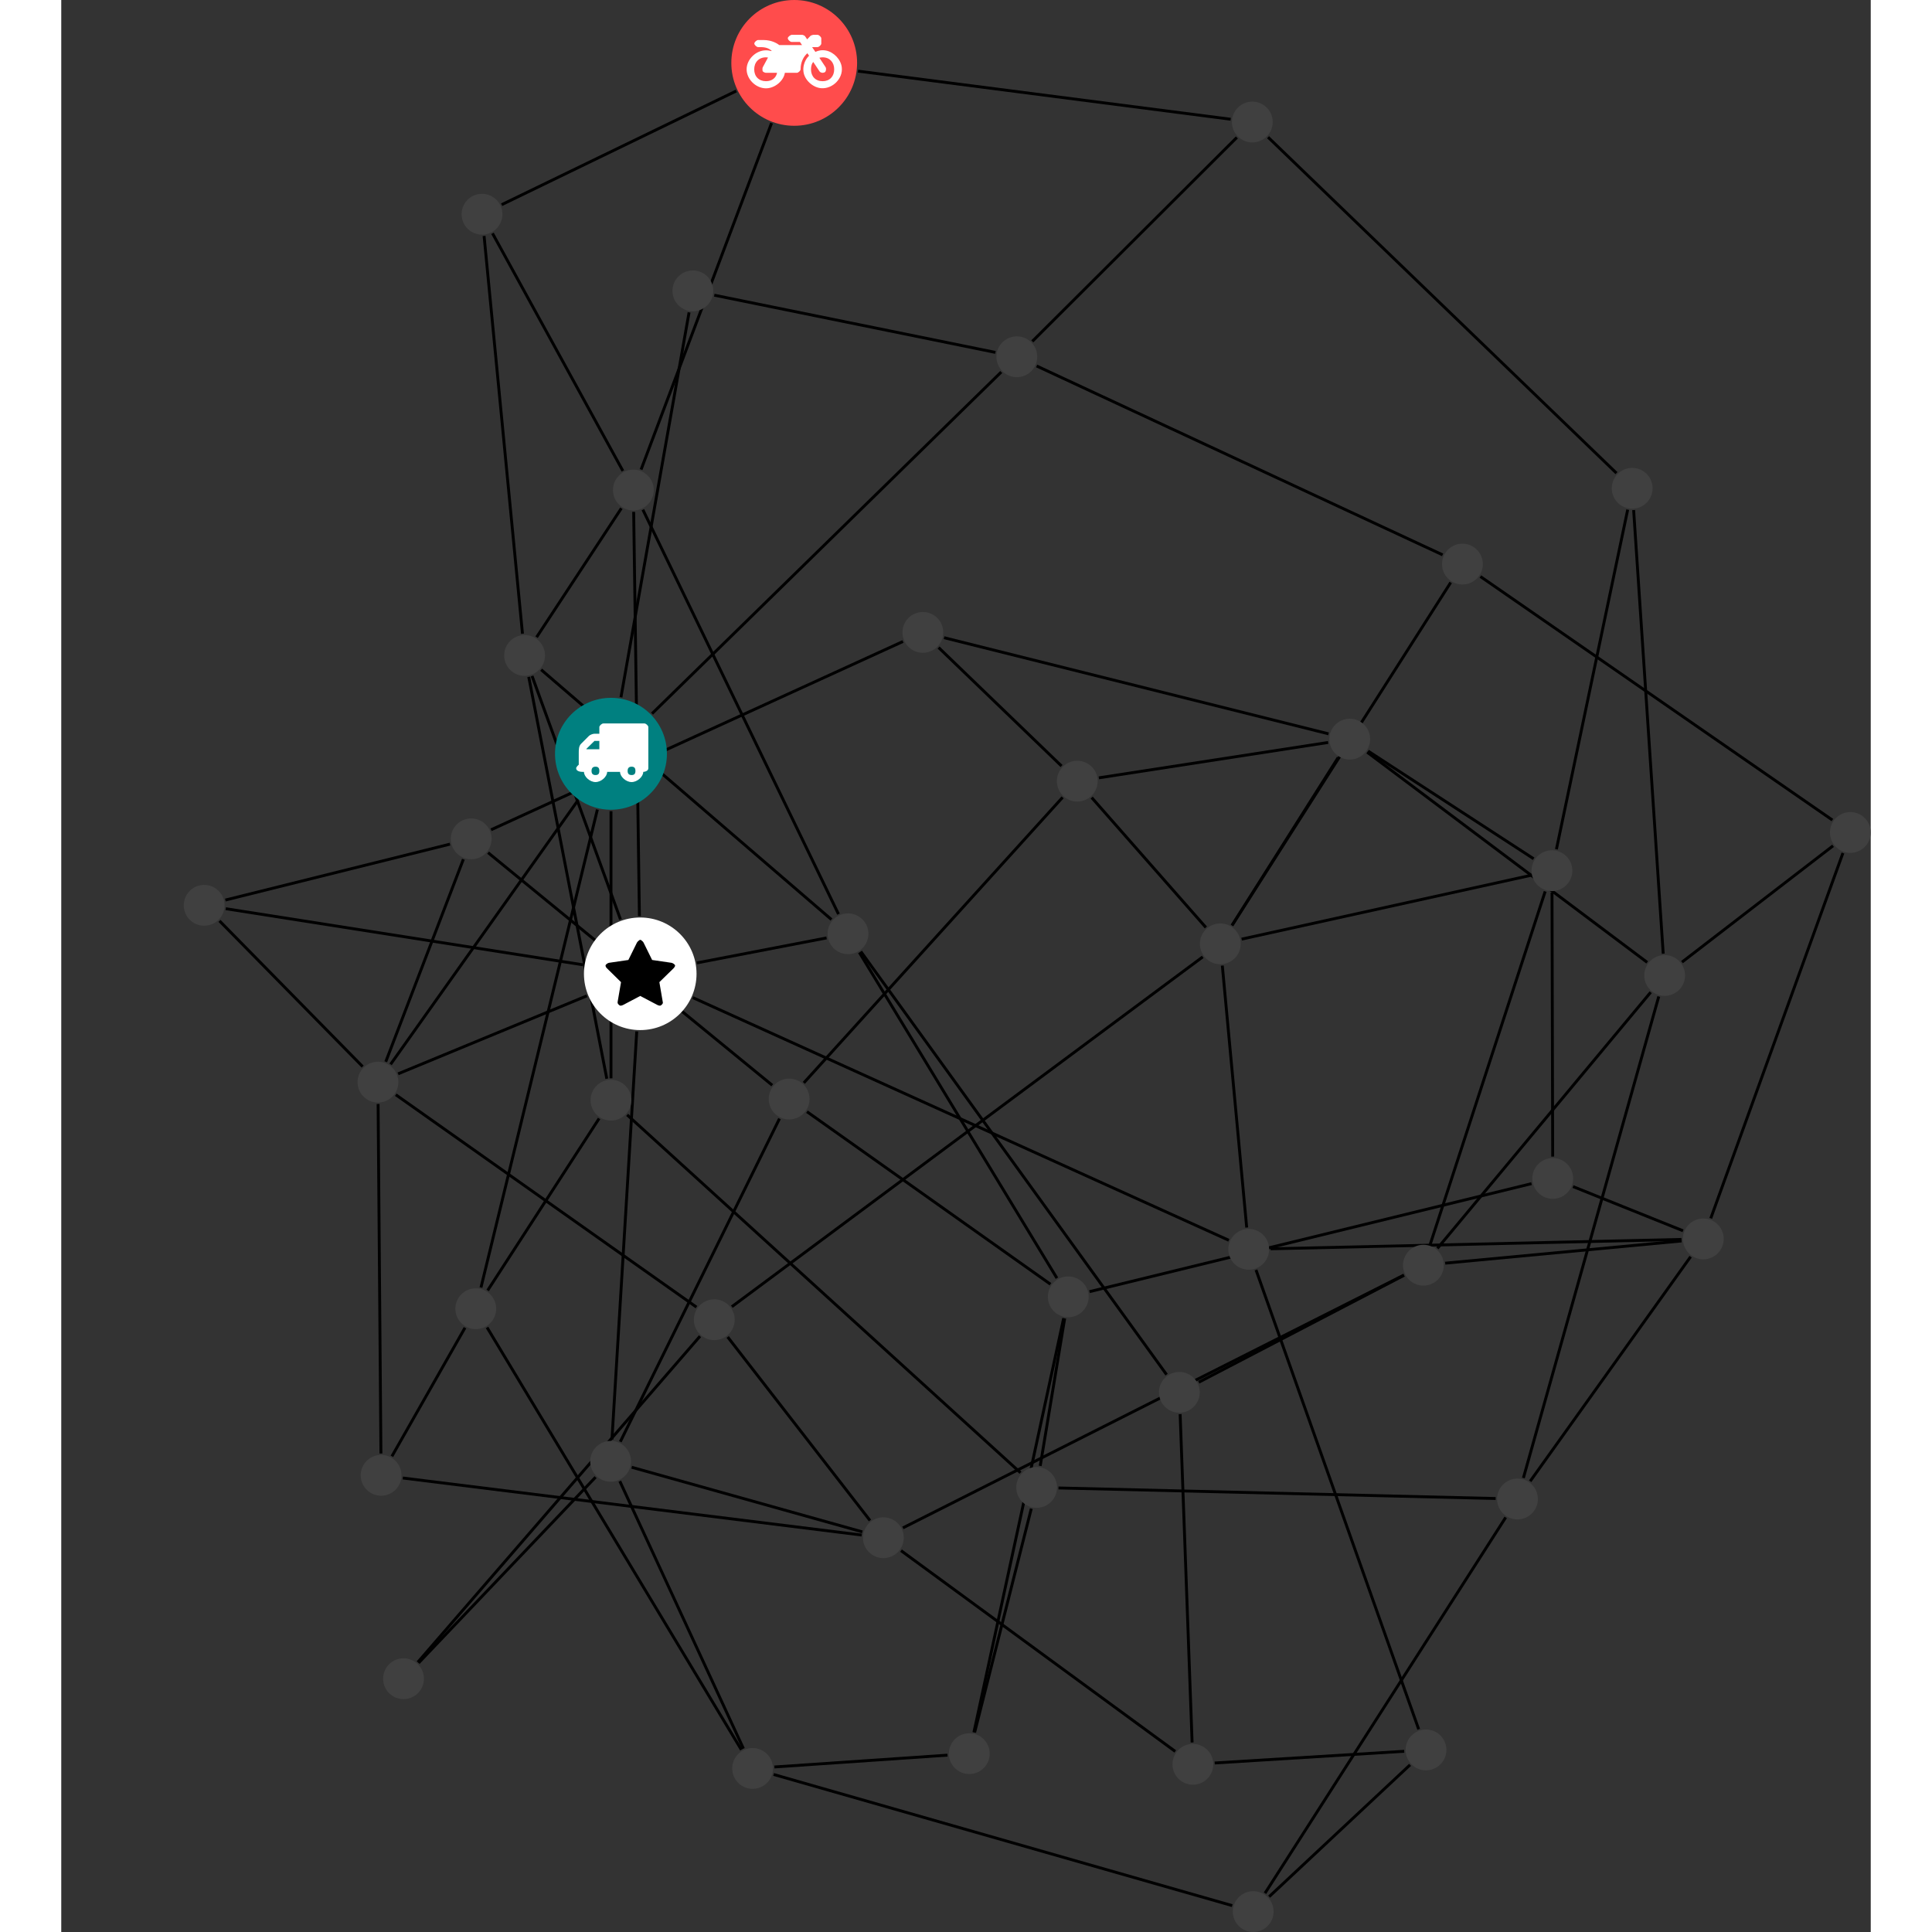 <?xml version="1.0" encoding="UTF-8"?>
<svg xmlns="http://www.w3.org/2000/svg" xmlns:xlink="http://www.w3.org/1999/xlink" width="266.836pt" height="266.836pt" viewBox="-16.921 0.000 249.915 266.836" version="1.1">
<rect x="-16.921" y="0.000" width="249.915" height="266.836" fill="#333333" stroke="none"/>
<defs>
<g>
<symbol overflow="visible" id="glyph0-0">
<path style="stroke:none;" d="M 1.422 -0.75 L 1.422 -7.922 L 3.562 -7.922 L 3.562 -0.891 L 1.422 -0.891 Z M 0.625 0 L 4.531 0 L 4.531 -8.812 L 0.438 -8.812 L 0.438 0 Z M 0.625 0 "/>
</symbol>
<symbol overflow="visible" id="glyph0-1">
<path style="stroke:none;" d="M 3.375 -0.844 C 3.375 -0.453 3.234 -0.266 2.844 -0.266 C 2.469 -0.266 2.297 -0.453 2.297 -0.844 C 2.297 -1.219 2.469 -1.422 2.844 -1.422 C 3.234 -1.422 3.375 -1.219 3.375 -0.844 Z M 1.594 -3.688 L 1.594 -3.859 C 1.594 -3.875 1.578 -3.875 1.594 -3.891 L 2.688 -4.969 C 2.703 -5 2.656 -4.984 2.688 -4.984 L 3.375 -4.984 L 3.375 -3.828 L 1.594 -3.828 Z M 8.359 -0.844 C 8.359 -0.453 8.219 -0.266 7.828 -0.266 C 7.453 -0.266 7.281 -0.453 7.281 -0.844 C 7.281 -1.219 7.453 -1.422 7.828 -1.422 C 8.219 -1.422 8.359 -1.219 8.359 -0.844 Z M 10.141 -6.891 C 10.141 -7.094 9.812 -7.391 9.609 -7.391 L 3.922 -7.391 C 3.719 -7.391 3.375 -7.094 3.375 -6.891 L 3.375 -5.969 L 2.672 -5.969 C 2.469 -5.969 2.078 -5.812 1.938 -5.672 L 0.844 -4.578 C 0.531 -4.266 0.531 -3.734 0.531 -3.328 L 0.531 -1.688 C 0.516 -1.688 0.172 -1.391 0.172 -1.203 C 0.172 -0.781 0.781 -0.703 1.062 -0.703 L 1.25 -0.703 C 1.25 -0.047 2.062 0.703 2.844 0.703 C 3.641 0.703 4.453 -0.047 4.453 -0.703 L 6.234 -0.703 C 6.234 -0.047 7.047 0.703 7.828 0.703 C 8.625 0.703 9.438 -0.047 9.438 -0.703 C 9.547 -0.703 10.141 -0.781 10.141 -1.203 Z M 10.141 -6.891 "/>
</symbol>
<symbol overflow="visible" id="glyph0-2">
<path style="stroke:none;" d="M 12.969 -2.906 C 12.844 -3.984 11.859 -5.016 10.781 -5.219 C 10.234 -5.328 9.703 -5.219 9.328 -5.031 L 8.875 -5.688 L 9.609 -5.688 C 9.812 -5.688 10.141 -5.984 10.141 -6.188 L 10.141 -6.891 C 10.141 -7.094 9.812 -7.391 9.609 -7.391 L 9.047 -7.391 C 8.969 -7.391 8.734 -7.312 8.656 -7.25 L 8.188 -6.766 L 7.891 -7.203 C 7.828 -7.281 7.594 -7.391 7.484 -7.391 L 6.078 -7.391 C 5.906 -7.391 5.547 -7.125 5.516 -6.953 C 5.484 -6.734 5.828 -6.406 6.047 -6.406 L 7.188 -6.406 L 7.484 -5.969 L 4.344 -5.969 C 4.141 -6.125 3.375 -6.672 2.141 -6.672 L 1.422 -6.672 C 1.219 -6.672 0.891 -6.375 0.891 -6.188 C 0.891 -5.984 1.219 -5.688 1.422 -5.688 L 1.781 -5.688 C 2.484 -5.688 2.906 -5.516 3.281 -5.188 L 3.25 -5.141 C 3.078 -5.188 2.797 -5.25 2.5 -5.25 C 1.109 -5.25 -0.172 -4 -0.172 -2.625 C -0.172 -1.25 1.109 0 2.5 0 C 3.75 0 4.953 -1.062 5.109 -2.141 L 6.766 -2.141 C 6.969 -2.141 7.281 -2.438 7.281 -2.625 C 7.281 -3.609 7.688 -4.391 8.219 -4.844 L 8.453 -4.5 C 7.969 -4.062 7.578 -3.203 7.672 -2.359 C 7.781 -1.172 8.969 -0.094 10.141 -0.016 C 11.703 0.094 13.156 -1.344 12.969 -2.906 Z M 2.5 -0.984 C 1.516 -0.984 0.875 -1.641 0.875 -2.625 C 0.875 -3.594 1.516 -4.281 2.5 -4.281 C 2.672 -4.281 2.844 -4.234 2.781 -4.25 L 2.047 -2.891 C 2 -2.781 2 -2.469 2.047 -2.359 C 2.125 -2.25 2.375 -2.141 2.5 -2.141 L 4.031 -2.141 C 3.891 -1.453 3.344 -0.984 2.5 -0.984 Z M 10.328 -0.984 C 9.344 -0.984 8.719 -1.641 8.719 -2.625 C 8.719 -3.109 8.859 -3.469 9.031 -3.641 L 9.906 -2.328 C 9.969 -2.219 10.203 -2.141 10.328 -2.141 C 10.391 -2.141 10.594 -2.188 10.641 -2.234 C 10.812 -2.344 10.844 -2.75 10.734 -2.922 L 9.875 -4.219 C 9.859 -4.219 10.094 -4.281 10.328 -4.281 C 11.297 -4.281 11.922 -3.594 11.922 -2.625 C 11.922 -1.641 11.297 -0.984 10.328 -0.984 Z M 10.328 -0.984 "/>
</symbol>
<symbol overflow="visible" id="glyph0-3">
<path style="stroke:none;" d="M 9.438 -5.078 C 9.438 -5.25 9.078 -5.453 8.938 -5.469 L 6.266 -5.859 L 5.078 -8.266 C 5.031 -8.375 4.75 -8.641 4.625 -8.641 C 4.5 -8.641 4.234 -8.375 4.172 -8.266 L 2.984 -5.859 L 0.312 -5.469 C 0.172 -5.453 -0.172 -5.25 -0.172 -5.078 C -0.172 -4.969 -0.062 -4.781 0.016 -4.719 L 1.969 -2.797 L 1.5 -0.062 C 1.5 -0.016 1.5 0.016 1.5 0.047 C 1.5 0.203 1.75 0.453 1.906 0.453 C 1.984 0.453 2.188 0.406 2.25 0.359 L 4.625 -0.891 L 7 0.359 C 7.062 0.406 7.266 0.453 7.344 0.453 C 7.5 0.453 7.75 0.203 7.75 0.047 C 7.75 0.016 7.75 -0.016 7.734 -0.062 L 7.266 -2.797 L 9.234 -4.719 C 9.297 -4.781 9.438 -4.969 9.438 -5.078 Z M 9.438 -5.078 "/>
</symbol>
</g>
<clipPath id="clip1">
  <path d="M 143 203 L 189 203 L 189 266.836 L 143 266.836 Z M 143 203 "/>
</clipPath>
<clipPath id="clip2">
  <path d="M 75 239 L 151 239 L 151 266.836 L 75 266.836 Z M 75 239 "/>
</clipPath>
<clipPath id="clip3">
  <path d="M 144 238 L 176 238 L 176 266.836 L 144 266.836 Z M 144 238 "/>
</clipPath>
<clipPath id="clip4">
  <path d="M 205 112 L 232.992 112 L 232.992 174 L 205 174 Z M 205 112 "/>
</clipPath>
<clipPath id="clip5">
  <path d="M 201 111 L 232.992 111 L 232.992 139 L 201 139 Z M 201 111 "/>
</clipPath>
<clipPath id="clip6">
  <path d="M 173 73 L 232.992 73 L 232.992 119 L 173 119 Z M 173 73 "/>
</clipPath>
<clipPath id="clip7">
  <path d="M 144 261 L 151 261 L 151 266.836 L 144 266.836 Z M 144 261 "/>
</clipPath>
<clipPath id="clip8">
  <path d="M 227 112 L 232.992 112 L 232.992 118 L 227 118 Z M 227 112 "/>
</clipPath>
</defs>
<g id="surface1">
<path style="fill:none;stroke-width:0.399;stroke-linecap:butt;stroke-linejoin:miter;stroke:rgb(0%,0%,0%);stroke-opacity:1;stroke-miterlimit:10;" d="M 0.001 -7.927 L 0.001 -44.822 " transform="matrix(1,0,0,-1,59.003,104.108)"/>
<path style="fill:none;stroke-width:0.399;stroke-linecap:butt;stroke-linejoin:miter;stroke:rgb(0%,0%,0%);stroke-opacity:1;stroke-miterlimit:10;" d="M -1.878 -7.705 L -17.956 -73.716 " transform="matrix(1,0,0,-1,59.003,104.108)"/>
<path style="fill:none;stroke-width:0.399;stroke-linecap:butt;stroke-linejoin:miter;stroke:rgb(0%,0%,0%);stroke-opacity:1;stroke-miterlimit:10;" d="M -4.589 -6.466 L -30.441 -42.892 " transform="matrix(1,0,0,-1,59.003,104.108)"/>
<path style="fill:none;stroke-width:0.399;stroke-linecap:butt;stroke-linejoin:miter;stroke:rgb(0%,0%,0%);stroke-opacity:1;stroke-miterlimit:10;" d="M 1.38 7.807 L 10.786 60.967 " transform="matrix(1,0,0,-1,59.003,104.108)"/>
<path style="fill:none;stroke-width:0.399;stroke-linecap:butt;stroke-linejoin:miter;stroke:rgb(0%,0%,0%);stroke-opacity:1;stroke-miterlimit:10;" d="M 5.669 5.545 L 53.899 52.725 " transform="matrix(1,0,0,-1,59.003,104.108)"/>
<path style="fill:none;stroke-width:0.399;stroke-linecap:butt;stroke-linejoin:miter;stroke:rgb(0%,0%,0%);stroke-opacity:1;stroke-miterlimit:10;" d="M 90.751 85.159 L 138.872 38.764 " transform="matrix(1,0,0,-1,59.003,104.108)"/>
<path style="fill:none;stroke-width:0.399;stroke-linecap:butt;stroke-linejoin:miter;stroke:rgb(0%,0%,0%);stroke-opacity:1;stroke-miterlimit:10;" d="M 85.587 87.639 L 34.122 94.284 " transform="matrix(1,0,0,-1,59.003,104.108)"/>
<path style="fill:none;stroke-width:0.399;stroke-linecap:butt;stroke-linejoin:miter;stroke:rgb(0%,0%,0%);stroke-opacity:1;stroke-miterlimit:10;" d="M 86.442 85.124 L 58.192 56.963 " transform="matrix(1,0,0,-1,59.003,104.108)"/>
<path style="fill:none;stroke-width:0.399;stroke-linecap:butt;stroke-linejoin:miter;stroke:rgb(0%,0%,0%);stroke-opacity:1;stroke-miterlimit:10;" d="M 140.423 33.717 L 130.579 -13.189 " transform="matrix(1,0,0,-1,59.003,104.108)"/>
<path style="fill:none;stroke-width:0.399;stroke-linecap:butt;stroke-linejoin:miter;stroke:rgb(0%,0%,0%);stroke-opacity:1;stroke-miterlimit:10;" d="M 141.243 33.659 L 145.329 -27.607 " transform="matrix(1,0,0,-1,59.003,104.108)"/>
<path style="fill:none;stroke-width:0.399;stroke-linecap:butt;stroke-linejoin:miter;stroke:rgb(0%,0%,0%);stroke-opacity:1;stroke-miterlimit:10;" d="M 17.309 91.546 L -15.101 75.838 " transform="matrix(1,0,0,-1,59.003,104.108)"/>
<path style="fill:none;stroke-width:0.399;stroke-linecap:butt;stroke-linejoin:miter;stroke:rgb(0%,0%,0%);stroke-opacity:1;stroke-miterlimit:10;" d="M 22.177 87.104 L 4.157 39.253 " transform="matrix(1,0,0,-1,59.003,104.108)"/>
<path style="fill:none;stroke-width:0.399;stroke-linecap:butt;stroke-linejoin:miter;stroke:rgb(0%,0%,0%);stroke-opacity:1;stroke-miterlimit:10;" d="M -16.362 71.878 L 1.642 39.073 " transform="matrix(1,0,0,-1,59.003,104.108)"/>
<path style="fill:none;stroke-width:0.399;stroke-linecap:butt;stroke-linejoin:miter;stroke:rgb(0%,0%,0%);stroke-opacity:1;stroke-miterlimit:10;" d="M -17.526 71.518 L -12.222 16.585 " transform="matrix(1,0,0,-1,59.003,104.108)"/>
<path style="fill:none;stroke-width:0.399;stroke-linecap:butt;stroke-linejoin:miter;stroke:rgb(0%,0%,0%);stroke-opacity:1;stroke-miterlimit:10;" d="M 1.435 33.909 L -10.273 16.104 " transform="matrix(1,0,0,-1,59.003,104.108)"/>
<path style="fill:none;stroke-width:0.399;stroke-linecap:butt;stroke-linejoin:miter;stroke:rgb(0%,0%,0%);stroke-opacity:1;stroke-miterlimit:10;" d="M 3.134 33.413 L 3.927 -22.415 " transform="matrix(1,0,0,-1,59.003,104.108)"/>
<path style="fill:none;stroke-width:0.399;stroke-linecap:butt;stroke-linejoin:miter;stroke:rgb(0%,0%,0%);stroke-opacity:1;stroke-miterlimit:10;" d="M 4.407 33.71 L 31.423 -22.146 " transform="matrix(1,0,0,-1,59.003,104.108)"/>
<path style="fill:none;stroke-width:0.399;stroke-linecap:butt;stroke-linejoin:miter;stroke:rgb(0%,0%,0%);stroke-opacity:1;stroke-miterlimit:10;" d="M -10.901 10.745 L 1.317 -22.888 " transform="matrix(1,0,0,-1,59.003,104.108)"/>
<path style="fill:none;stroke-width:0.399;stroke-linecap:butt;stroke-linejoin:miter;stroke:rgb(0%,0%,0%);stroke-opacity:1;stroke-miterlimit:10;" d="M -9.644 11.612 L 30.45 -22.892 " transform="matrix(1,0,0,-1,59.003,104.108)"/>
<path style="fill:none;stroke-width:0.399;stroke-linecap:butt;stroke-linejoin:miter;stroke:rgb(0%,0%,0%);stroke-opacity:1;stroke-miterlimit:10;" d="M -11.358 10.62 L -0.577 -44.876 " transform="matrix(1,0,0,-1,59.003,104.108)"/>
<path style="fill:none;stroke-width:0.399;stroke-linecap:butt;stroke-linejoin:miter;stroke:rgb(0%,0%,0%);stroke-opacity:1;stroke-miterlimit:10;" d="M 11.872 -28.88 L 29.774 -25.431 " transform="matrix(1,0,0,-1,59.003,104.108)"/>
<path style="fill:none;stroke-width:0.399;stroke-linecap:butt;stroke-linejoin:miter;stroke:rgb(0%,0%,0%);stroke-opacity:1;stroke-miterlimit:10;" d="M 11.306 -33.677 L 85.333 -67.193 " transform="matrix(1,0,0,-1,59.003,104.108)"/>
<path style="fill:none;stroke-width:0.399;stroke-linecap:butt;stroke-linejoin:miter;stroke:rgb(0%,0%,0%);stroke-opacity:1;stroke-miterlimit:10;" d="M 3.559 -38.349 L 0.134 -94.712 " transform="matrix(1,0,0,-1,59.003,104.108)"/>
<path style="fill:none;stroke-width:0.399;stroke-linecap:butt;stroke-linejoin:miter;stroke:rgb(0%,0%,0%);stroke-opacity:1;stroke-miterlimit:10;" d="M -3.331 -33.431 L -29.398 -44.201 " transform="matrix(1,0,0,-1,59.003,104.108)"/>
<path style="fill:none;stroke-width:0.399;stroke-linecap:butt;stroke-linejoin:miter;stroke:rgb(0%,0%,0%);stroke-opacity:1;stroke-miterlimit:10;" d="M -3.839 -29.15 L -53.206 -21.396 " transform="matrix(1,0,0,-1,59.003,104.108)"/>
<path style="fill:none;stroke-width:0.399;stroke-linecap:butt;stroke-linejoin:miter;stroke:rgb(0%,0%,0%);stroke-opacity:1;stroke-miterlimit:10;" d="M 34.302 -27.443 L 61.591 -72.423 " transform="matrix(1,0,0,-1,59.003,104.108)"/>
<path style="fill:none;stroke-width:0.399;stroke-linecap:butt;stroke-linejoin:miter;stroke:rgb(0%,0%,0%);stroke-opacity:1;stroke-miterlimit:10;" d="M 34.505 -27.306 L 76.735 -85.747 " transform="matrix(1,0,0,-1,59.003,104.108)"/>
<path style="fill:none;stroke-width:0.399;stroke-linecap:butt;stroke-linejoin:miter;stroke:rgb(0%,0%,0%);stroke-opacity:1;stroke-miterlimit:10;" d="M 50.126 -135.146 L 62.52 -77.954 " transform="matrix(1,0,0,-1,59.003,104.108)"/>
<path style="fill:none;stroke-width:0.399;stroke-linecap:butt;stroke-linejoin:miter;stroke:rgb(0%,0%,0%);stroke-opacity:1;stroke-miterlimit:10;" d="M 50.227 -135.169 L 58.052 -104.251 " transform="matrix(1,0,0,-1,59.003,104.108)"/>
<path style="fill:none;stroke-width:0.399;stroke-linecap:butt;stroke-linejoin:miter;stroke:rgb(0%,0%,0%);stroke-opacity:1;stroke-miterlimit:10;" d="M 46.477 -138.302 L 22.571 -139.935 " transform="matrix(1,0,0,-1,59.003,104.108)"/>
<path style="fill:none;stroke-width:0.399;stroke-linecap:butt;stroke-linejoin:miter;stroke:rgb(0%,0%,0%);stroke-opacity:1;stroke-miterlimit:10;" d="M 62.665 -77.982 L 59.286 -98.349 " transform="matrix(1,0,0,-1,59.003,104.108)"/>
<path style="fill:none;stroke-width:0.399;stroke-linecap:butt;stroke-linejoin:miter;stroke:rgb(0%,0%,0%);stroke-opacity:1;stroke-miterlimit:10;" d="M 66.091 -74.287 L 127.142 -59.369 " transform="matrix(1,0,0,-1,59.003,104.108)"/>
<path style="fill:none;stroke-width:0.399;stroke-linecap:butt;stroke-linejoin:miter;stroke:rgb(0%,0%,0%);stroke-opacity:1;stroke-miterlimit:10;" d="M 60.696 -73.259 L 27.067 -49.431 " transform="matrix(1,0,0,-1,59.003,104.108)"/>
<path style="fill:none;stroke-width:0.399;stroke-linecap:butt;stroke-linejoin:miter;stroke:rgb(0%,0%,0%);stroke-opacity:1;stroke-miterlimit:10;" d="M 56.559 -99.294 L 2.231 -49.869 " transform="matrix(1,0,0,-1,59.003,104.108)"/>
<path style="fill:none;stroke-width:0.399;stroke-linecap:butt;stroke-linejoin:miter;stroke:rgb(0%,0%,0%);stroke-opacity:1;stroke-miterlimit:10;" d="M 61.806 -101.4 L 122.184 -102.857 " transform="matrix(1,0,0,-1,59.003,104.108)"/>
<path style="fill:none;stroke-width:0.399;stroke-linecap:butt;stroke-linejoin:miter;stroke:rgb(0%,0%,0%);stroke-opacity:1;stroke-miterlimit:10;" d="M -1.64 -50.372 L -17.03 -74.115 " transform="matrix(1,0,0,-1,59.003,104.108)"/>
<g clip-path="url(#clip1)" clip-rule="nonzero">
<path style="fill:none;stroke-width:0.399;stroke-linecap:butt;stroke-linejoin:miter;stroke:rgb(0%,0%,0%);stroke-opacity:1;stroke-miterlimit:10;" d="M 123.571 -105.47 L 90.329 -157.372 " transform="matrix(1,0,0,-1,59.003,104.108)"/>
</g>
<path style="fill:none;stroke-width:0.399;stroke-linecap:butt;stroke-linejoin:miter;stroke:rgb(0%,0%,0%);stroke-opacity:1;stroke-miterlimit:10;" d="M 126.954 -100.474 L 149.114 -69.458 " transform="matrix(1,0,0,-1,59.003,104.108)"/>
<path style="fill:none;stroke-width:0.399;stroke-linecap:butt;stroke-linejoin:miter;stroke:rgb(0%,0%,0%);stroke-opacity:1;stroke-miterlimit:10;" d="M 126.017 -100.021 L 144.712 -33.525 " transform="matrix(1,0,0,-1,59.003,104.108)"/>
<path style="fill:none;stroke-width:0.399;stroke-linecap:butt;stroke-linejoin:miter;stroke:rgb(0%,0%,0%);stroke-opacity:1;stroke-miterlimit:10;" d="M -17.116 -79.232 L 18.005 -137.556 " transform="matrix(1,0,0,-1,59.003,104.108)"/>
<path style="fill:none;stroke-width:0.399;stroke-linecap:butt;stroke-linejoin:miter;stroke:rgb(0%,0%,0%);stroke-opacity:1;stroke-miterlimit:10;" d="M -20.163 -79.271 L -30.257 -97.029 " transform="matrix(1,0,0,-1,59.003,104.108)"/>
<g clip-path="url(#clip2)" clip-rule="nonzero">
<path style="fill:none;stroke-width:0.399;stroke-linecap:butt;stroke-linejoin:miter;stroke:rgb(0%,0%,0%);stroke-opacity:1;stroke-miterlimit:10;" d="M 85.802 -159.083 L 22.462 -140.97 " transform="matrix(1,0,0,-1,59.003,104.108)"/>
</g>
<g clip-path="url(#clip3)" clip-rule="nonzero">
<path style="fill:none;stroke-width:0.399;stroke-linecap:butt;stroke-linejoin:miter;stroke:rgb(0%,0%,0%);stroke-opacity:1;stroke-miterlimit:10;" d="M 90.903 -157.849 L 110.364 -139.642 " transform="matrix(1,0,0,-1,59.003,104.108)"/>
</g>
<path style="fill:none;stroke-width:0.399;stroke-linecap:butt;stroke-linejoin:miter;stroke:rgb(0%,0%,0%);stroke-opacity:1;stroke-miterlimit:10;" d="M 18.294 -137.4 L 1.22 -100.462 " transform="matrix(1,0,0,-1,59.003,104.108)"/>
<path style="fill:none;stroke-width:0.399;stroke-linecap:butt;stroke-linejoin:miter;stroke:rgb(0%,0%,0%);stroke-opacity:1;stroke-miterlimit:10;" d="M 109.556 -137.767 L 83.384 -139.384 " transform="matrix(1,0,0,-1,59.003,104.108)"/>
<path style="fill:none;stroke-width:0.399;stroke-linecap:butt;stroke-linejoin:miter;stroke:rgb(0%,0%,0%);stroke-opacity:1;stroke-miterlimit:10;" d="M 111.559 -134.736 L 89.087 -71.283 " transform="matrix(1,0,0,-1,59.003,104.108)"/>
<path style="fill:none;stroke-width:0.399;stroke-linecap:butt;stroke-linejoin:miter;stroke:rgb(0%,0%,0%);stroke-opacity:1;stroke-miterlimit:10;" d="M 80.263 -136.552 L 78.61 -91.208 " transform="matrix(1,0,0,-1,59.003,104.108)"/>
<path style="fill:none;stroke-width:0.399;stroke-linecap:butt;stroke-linejoin:miter;stroke:rgb(0%,0%,0%);stroke-opacity:1;stroke-miterlimit:10;" d="M 77.934 -137.787 L 40.059 -110.056 " transform="matrix(1,0,0,-1,59.003,104.108)"/>
<path style="fill:none;stroke-width:0.399;stroke-linecap:butt;stroke-linejoin:miter;stroke:rgb(0%,0%,0%);stroke-opacity:1;stroke-miterlimit:10;" d="M 91.099 -68.369 L 147.852 -67.072 " transform="matrix(1,0,0,-1,59.003,104.108)"/>
<path style="fill:none;stroke-width:0.399;stroke-linecap:butt;stroke-linejoin:miter;stroke:rgb(0%,0%,0%);stroke-opacity:1;stroke-miterlimit:10;" d="M 87.802 -65.431 L 84.434 -29.255 " transform="matrix(1,0,0,-1,59.003,104.108)"/>
<path style="fill:none;stroke-width:0.399;stroke-linecap:butt;stroke-linejoin:miter;stroke:rgb(0%,0%,0%);stroke-opacity:1;stroke-miterlimit:10;" d="M -2.128 -99.908 L -26.573 -125.564 " transform="matrix(1,0,0,-1,59.003,104.108)"/>
<path style="fill:none;stroke-width:0.399;stroke-linecap:butt;stroke-linejoin:miter;stroke:rgb(0%,0%,0%);stroke-opacity:1;stroke-miterlimit:10;" d="M 2.86 -98.54 L 34.716 -107.462 " transform="matrix(1,0,0,-1,59.003,104.108)"/>
<path style="fill:none;stroke-width:0.399;stroke-linecap:butt;stroke-linejoin:miter;stroke:rgb(0%,0%,0%);stroke-opacity:1;stroke-miterlimit:10;" d="M 1.286 -95.017 L 23.274 -50.392 " transform="matrix(1,0,0,-1,59.003,104.108)"/>
<path style="fill:none;stroke-width:0.399;stroke-linecap:butt;stroke-linejoin:miter;stroke:rgb(0%,0%,0%);stroke-opacity:1;stroke-miterlimit:10;" d="M 148.067 -65.88 L 132.872 -59.775 " transform="matrix(1,0,0,-1,59.003,104.108)"/>
<path style="fill:none;stroke-width:0.399;stroke-linecap:butt;stroke-linejoin:miter;stroke:rgb(0%,0%,0%);stroke-opacity:1;stroke-miterlimit:10;" d="M 147.864 -67.287 L 115.216 -70.353 " transform="matrix(1,0,0,-1,59.003,104.108)"/>
<g clip-path="url(#clip4)" clip-rule="nonzero">
<path style="fill:none;stroke-width:0.399;stroke-linecap:butt;stroke-linejoin:miter;stroke:rgb(0%,0%,0%);stroke-opacity:1;stroke-miterlimit:10;" d="M 151.895 -64.165 L 170.149 -13.704 " transform="matrix(1,0,0,-1,59.003,104.108)"/>
</g>
<path style="fill:none;stroke-width:0.399;stroke-linecap:butt;stroke-linejoin:miter;stroke:rgb(0%,0%,0%);stroke-opacity:1;stroke-miterlimit:10;" d="M 130.063 -55.634 L 129.97 -19.162 " transform="matrix(1,0,0,-1,59.003,104.108)"/>
<path style="fill:none;stroke-width:0.399;stroke-linecap:butt;stroke-linejoin:miter;stroke:rgb(0%,0%,0%);stroke-opacity:1;stroke-miterlimit:10;" d="M -26.679 -125.466 L 12.294 -80.443 " transform="matrix(1,0,0,-1,59.003,104.108)"/>
<path style="fill:none;stroke-width:0.399;stroke-linecap:butt;stroke-linejoin:miter;stroke:rgb(0%,0%,0%);stroke-opacity:1;stroke-miterlimit:10;" d="M 129.024 -19.013 L 113.145 -67.763 " transform="matrix(1,0,0,-1,59.003,104.108)"/>
<path style="fill:none;stroke-width:0.399;stroke-linecap:butt;stroke-linejoin:miter;stroke:rgb(0%,0%,0%);stroke-opacity:1;stroke-miterlimit:10;" d="M 127.431 -14.497 L 104.563 0.378 " transform="matrix(1,0,0,-1,59.003,104.108)"/>
<path style="fill:none;stroke-width:0.399;stroke-linecap:butt;stroke-linejoin:miter;stroke:rgb(0%,0%,0%);stroke-opacity:1;stroke-miterlimit:10;" d="M 127.013 -16.794 L 87.102 -25.599 " transform="matrix(1,0,0,-1,59.003,104.108)"/>
<path style="fill:none;stroke-width:0.399;stroke-linecap:butt;stroke-linejoin:miter;stroke:rgb(0%,0%,0%);stroke-opacity:1;stroke-miterlimit:10;" d="M 81.181 -86.798 L 109.536 -72.029 " transform="matrix(1,0,0,-1,59.003,104.108)"/>
<path style="fill:none;stroke-width:0.399;stroke-linecap:butt;stroke-linejoin:miter;stroke:rgb(0%,0%,0%);stroke-opacity:1;stroke-miterlimit:10;" d="M 109.517 -71.994 L 40.317 -106.915 " transform="matrix(1,0,0,-1,59.003,104.108)"/>
<path style="fill:none;stroke-width:0.399;stroke-linecap:butt;stroke-linejoin:miter;stroke:rgb(0%,0%,0%);stroke-opacity:1;stroke-miterlimit:10;" d="M 114.142 -68.314 L 143.599 -32.935 " transform="matrix(1,0,0,-1,59.003,104.108)"/>
<path style="fill:none;stroke-width:0.399;stroke-linecap:butt;stroke-linejoin:miter;stroke:rgb(0%,0%,0%);stroke-opacity:1;stroke-miterlimit:10;" d="M 35.774 -105.892 L 16.118 -80.548 " transform="matrix(1,0,0,-1,59.003,104.108)"/>
<path style="fill:none;stroke-width:0.399;stroke-linecap:butt;stroke-linejoin:miter;stroke:rgb(0%,0%,0%);stroke-opacity:1;stroke-miterlimit:10;" d="M 34.63 -107.904 L -28.753 -100.025 " transform="matrix(1,0,0,-1,59.003,104.108)"/>
<path style="fill:none;stroke-width:0.399;stroke-linecap:butt;stroke-linejoin:miter;stroke:rgb(0%,0%,0%);stroke-opacity:1;stroke-miterlimit:10;" d="M 11.806 -76.423 L -29.722 -47.091 " transform="matrix(1,0,0,-1,59.003,104.108)"/>
<path style="fill:none;stroke-width:0.399;stroke-linecap:butt;stroke-linejoin:miter;stroke:rgb(0%,0%,0%);stroke-opacity:1;stroke-miterlimit:10;" d="M 16.692 -76.365 L 81.731 -28.052 " transform="matrix(1,0,0,-1,59.003,104.108)"/>
<path style="fill:none;stroke-width:0.399;stroke-linecap:butt;stroke-linejoin:miter;stroke:rgb(0%,0%,0%);stroke-opacity:1;stroke-miterlimit:10;" d="M -31.773 -96.638 L -32.163 -48.369 " transform="matrix(1,0,0,-1,59.003,104.108)"/>
<path style="fill:none;stroke-width:0.399;stroke-linecap:butt;stroke-linejoin:miter;stroke:rgb(0%,0%,0%);stroke-opacity:1;stroke-miterlimit:10;" d="M -34.3 -43.201 L -54.069 -23.079 " transform="matrix(1,0,0,-1,59.003,104.108)"/>
<path style="fill:none;stroke-width:0.399;stroke-linecap:butt;stroke-linejoin:miter;stroke:rgb(0%,0%,0%);stroke-opacity:1;stroke-miterlimit:10;" d="M -31.105 -42.533 L -20.386 -14.568 " transform="matrix(1,0,0,-1,59.003,104.108)"/>
<path style="fill:none;stroke-width:0.399;stroke-linecap:butt;stroke-linejoin:miter;stroke:rgb(0%,0%,0%);stroke-opacity:1;stroke-miterlimit:10;" d="M -53.257 -20.201 L -22.233 -12.478 " transform="matrix(1,0,0,-1,59.003,104.108)"/>
<path style="fill:none;stroke-width:0.399;stroke-linecap:butt;stroke-linejoin:miter;stroke:rgb(0%,0%,0%);stroke-opacity:1;stroke-miterlimit:10;" d="M -16.972 -13.658 L 22.27 -45.775 " transform="matrix(1,0,0,-1,59.003,104.108)"/>
<path style="fill:none;stroke-width:0.399;stroke-linecap:butt;stroke-linejoin:miter;stroke:rgb(0%,0%,0%);stroke-opacity:1;stroke-miterlimit:10;" d="M -16.562 -10.494 L 40.329 15.51 " transform="matrix(1,0,0,-1,59.003,104.108)"/>
<path style="fill:none;stroke-width:0.399;stroke-linecap:butt;stroke-linejoin:miter;stroke:rgb(0%,0%,0%);stroke-opacity:1;stroke-miterlimit:10;" d="M 26.634 -45.451 L 62.376 -6.017 " transform="matrix(1,0,0,-1,59.003,104.108)"/>
<path style="fill:none;stroke-width:0.399;stroke-linecap:butt;stroke-linejoin:miter;stroke:rgb(0%,0%,0%);stroke-opacity:1;stroke-miterlimit:10;" d="M 45.247 14.674 L 62.227 -1.689 " transform="matrix(1,0,0,-1,59.003,104.108)"/>
<path style="fill:none;stroke-width:0.399;stroke-linecap:butt;stroke-linejoin:miter;stroke:rgb(0%,0%,0%);stroke-opacity:1;stroke-miterlimit:10;" d="M 46.005 16.034 L 99.106 2.756 " transform="matrix(1,0,0,-1,59.003,104.108)"/>
<path style="fill:none;stroke-width:0.399;stroke-linecap:butt;stroke-linejoin:miter;stroke:rgb(0%,0%,0%);stroke-opacity:1;stroke-miterlimit:10;" d="M 67.384 -3.322 L 99.052 1.565 " transform="matrix(1,0,0,-1,59.003,104.108)"/>
<path style="fill:none;stroke-width:0.399;stroke-linecap:butt;stroke-linejoin:miter;stroke:rgb(0%,0%,0%);stroke-opacity:1;stroke-miterlimit:10;" d="M 66.392 -6.048 L 82.165 -23.986 " transform="matrix(1,0,0,-1,59.003,104.108)"/>
<path style="fill:none;stroke-width:0.399;stroke-linecap:butt;stroke-linejoin:miter;stroke:rgb(0%,0%,0%);stroke-opacity:1;stroke-miterlimit:10;" d="M 100.423 -0.529 L 85.767 -23.701 " transform="matrix(1,0,0,-1,59.003,104.108)"/>
<path style="fill:none;stroke-width:0.399;stroke-linecap:butt;stroke-linejoin:miter;stroke:rgb(0%,0%,0%);stroke-opacity:1;stroke-miterlimit:10;" d="M 104.446 0.213 L 143.114 -28.806 " transform="matrix(1,0,0,-1,59.003,104.108)"/>
<path style="fill:none;stroke-width:0.399;stroke-linecap:butt;stroke-linejoin:miter;stroke:rgb(0%,0%,0%);stroke-opacity:1;stroke-miterlimit:10;" d="M 85.778 -23.708 L 115.977 23.659 " transform="matrix(1,0,0,-1,59.003,104.108)"/>
<g clip-path="url(#clip5)" clip-rule="nonzero">
<path style="fill:none;stroke-width:0.399;stroke-linecap:butt;stroke-linejoin:miter;stroke:rgb(0%,0%,0%);stroke-opacity:1;stroke-miterlimit:10;" d="M 147.919 -28.775 L 168.786 -12.708 " transform="matrix(1,0,0,-1,59.003,104.108)"/>
</g>
<g clip-path="url(#clip6)" clip-rule="nonzero">
<path style="fill:none;stroke-width:0.399;stroke-linecap:butt;stroke-linejoin:miter;stroke:rgb(0%,0%,0%);stroke-opacity:1;stroke-miterlimit:10;" d="M 168.692 -9.15 L 120.079 24.483 " transform="matrix(1,0,0,-1,59.003,104.108)"/>
</g>
<path style="fill:none;stroke-width:0.399;stroke-linecap:butt;stroke-linejoin:miter;stroke:rgb(0%,0%,0%);stroke-opacity:1;stroke-miterlimit:10;" d="M 114.86 27.475 L 58.79 53.561 " transform="matrix(1,0,0,-1,59.003,104.108)"/>
<path style="fill:none;stroke-width:0.399;stroke-linecap:butt;stroke-linejoin:miter;stroke:rgb(0%,0%,0%);stroke-opacity:1;stroke-miterlimit:10;" d="M 14.27 63.338 L 53.099 55.436 " transform="matrix(1,0,0,-1,59.003,104.108)"/>
<path style=" stroke:none;fill-rule:nonzero;fill:rgb(0%,50%,50%);fill-opacity:1;" d="M 66.73 104.109 C 66.73 99.84 63.27 96.379 59.004 96.379 C 54.734 96.379 51.273 99.84 51.273 104.109 C 51.273 108.375 54.734 111.836 59.004 111.836 C 63.27 111.836 66.73 108.375 66.73 104.109 Z M 66.73 104.109 "/>
<g style="fill:rgb(100%,100%,100%);fill-opacity:1;">
  <use xlink:href="#glyph0-1" x="54.022" y="107.311"/>
</g>
<path style=" stroke:none;fill-rule:nonzero;fill:rgb(25%,25%,25%);fill-opacity:1;" d="M 150.398 16.855 C 150.398 15.297 149.137 14.035 147.582 14.035 C 146.023 14.035 144.762 15.297 144.762 16.855 C 144.762 18.41 146.023 19.672 147.582 19.672 C 149.137 19.672 150.398 18.41 150.398 16.855 Z M 150.398 16.855 "/>
<path style=" stroke:none;fill-rule:nonzero;fill:rgb(25%,25%,25%);fill-opacity:1;" d="M 202.863 67.438 C 202.863 65.883 201.602 64.621 200.043 64.621 C 198.488 64.621 197.227 65.883 197.227 67.438 C 197.227 68.996 198.488 70.258 200.043 70.258 C 201.602 70.258 202.863 68.996 202.863 67.438 Z M 202.863 67.438 "/>
<path style=" stroke:none;fill-rule:nonzero;fill:rgb(100%,29.999%,29.999%);fill-opacity:1;" d="M 92.996 8.688 C 92.996 3.887 89.109 0 84.312 0 C 79.512 0 75.625 3.887 75.625 8.688 C 75.625 13.484 79.512 17.371 84.312 17.371 C 89.109 17.371 92.996 13.484 92.996 8.688 Z M 92.996 8.688 "/>
<g style="fill:rgb(100%,100%,100%);fill-opacity:1;">
  <use xlink:href="#glyph0-2" x="77.91" y="12.198"/>
</g>
<path style=" stroke:none;fill-rule:nonzero;fill:rgb(25%,25%,25%);fill-opacity:1;" d="M 44.008 29.586 C 44.008 28.031 42.746 26.77 41.188 26.77 C 39.633 26.77 38.371 28.031 38.371 29.586 C 38.371 31.145 39.633 32.406 41.188 32.406 C 42.746 32.406 44.008 31.145 44.008 29.586 Z M 44.008 29.586 "/>
<path style=" stroke:none;fill-rule:nonzero;fill:rgb(25%,25%,25%);fill-opacity:1;" d="M 64.914 67.68 C 64.914 66.125 63.652 64.863 62.094 64.863 C 60.539 64.863 59.277 66.125 59.277 67.68 C 59.277 69.238 60.539 70.5 62.094 70.5 C 63.652 70.5 64.914 69.238 64.914 67.68 Z M 64.914 67.68 "/>
<path style=" stroke:none;fill-rule:nonzero;fill:rgb(25%,25%,25%);fill-opacity:1;" d="M 49.891 90.527 C 49.891 88.969 48.629 87.707 47.07 87.707 C 45.516 87.707 44.254 88.969 44.254 90.527 C 44.254 92.082 45.516 93.344 47.07 93.344 C 48.629 93.344 49.891 92.082 49.891 90.527 Z M 49.891 90.527 "/>
<path style=" stroke:none;fill-rule:nonzero;fill:rgb(100%,100%,100%);fill-opacity:1;" d="M 70.82 134.496 C 70.82 130.199 67.34 126.719 63.043 126.719 C 58.75 126.719 55.27 130.199 55.27 134.496 C 55.27 138.789 58.75 142.27 63.043 142.27 C 67.34 142.27 70.82 138.789 70.82 134.496 Z M 70.82 134.496 "/>
<g style="fill:rgb(0%,0%,0%);fill-opacity:1;">
  <use xlink:href="#glyph0-3" x="58.421" y="138.445"/>
</g>
<path style=" stroke:none;fill-rule:nonzero;fill:rgb(25%,25%,25%);fill-opacity:1;" d="M 94.559 128.969 C 94.559 127.414 93.297 126.152 91.738 126.152 C 90.184 126.152 88.922 127.414 88.922 128.969 C 88.922 130.523 90.184 131.785 91.738 131.785 C 93.297 131.785 94.559 130.523 94.559 128.969 Z M 94.559 128.969 "/>
<path style=" stroke:none;fill-rule:nonzero;fill:rgb(25%,25%,25%);fill-opacity:1;" d="M 111.309 242.203 C 111.309 240.648 110.047 239.387 108.492 239.387 C 106.934 239.387 105.672 240.648 105.672 242.203 C 105.672 243.758 106.934 245.02 108.492 245.02 C 110.047 245.02 111.309 243.758 111.309 242.203 Z M 111.309 242.203 "/>
<path style=" stroke:none;fill-rule:nonzero;fill:rgb(25%,25%,25%);fill-opacity:1;" d="M 124.977 179.109 C 124.977 177.555 123.715 176.293 122.16 176.293 C 120.605 176.293 119.344 177.555 119.344 179.109 C 119.344 180.668 120.605 181.93 122.16 181.93 C 123.715 181.93 124.977 180.668 124.977 179.109 Z M 124.977 179.109 "/>
<path style=" stroke:none;fill-rule:nonzero;fill:rgb(25%,25%,25%);fill-opacity:1;" d="M 120.609 205.434 C 120.609 203.875 119.348 202.613 117.793 202.613 C 116.238 202.613 114.977 203.875 114.977 205.434 C 114.977 206.988 116.238 208.25 117.793 208.25 C 119.348 208.25 120.609 206.988 120.609 205.434 Z M 120.609 205.434 "/>
<path style=" stroke:none;fill-rule:nonzero;fill:rgb(25%,25%,25%);fill-opacity:1;" d="M 61.82 151.945 C 61.82 150.391 60.559 149.129 59.004 149.129 C 57.445 149.129 56.184 150.391 56.184 151.945 C 56.184 153.504 57.445 154.766 59.004 154.766 C 60.559 154.766 61.82 153.504 61.82 151.945 Z M 61.82 151.945 "/>
<path style=" stroke:none;fill-rule:nonzero;fill:rgb(25%,25%,25%);fill-opacity:1;" d="M 187.02 207.035 C 187.02 205.477 185.758 204.215 184.199 204.215 C 182.645 204.215 181.383 205.477 181.383 207.035 C 181.383 208.59 182.645 209.852 184.199 209.852 C 185.758 209.852 187.02 208.59 187.02 207.035 Z M 187.02 207.035 "/>
<path style=" stroke:none;fill-rule:nonzero;fill:rgb(25%,25%,25%);fill-opacity:1;" d="M 43.148 180.754 C 43.148 179.199 41.887 177.938 40.332 177.938 C 38.773 177.938 37.512 179.199 37.512 180.754 C 37.512 182.309 38.773 183.57 40.332 183.57 C 41.887 183.57 43.148 182.309 43.148 180.754 Z M 43.148 180.754 "/>
<g clip-path="url(#clip7)" clip-rule="nonzero">
<path style=" stroke:none;fill-rule:nonzero;fill:rgb(25%,25%,25%);fill-opacity:1;" d="M 150.52 264.02 C 150.52 262.461 149.258 261.199 147.703 261.199 C 146.148 261.199 144.887 262.461 144.887 264.02 C 144.887 265.574 146.148 266.836 147.703 266.836 C 149.258 266.836 150.52 265.574 150.52 264.02 Z M 150.52 264.02 "/>
</g>
<path style=" stroke:none;fill-rule:nonzero;fill:rgb(25%,25%,25%);fill-opacity:1;" d="M 81.383 244.246 C 81.383 242.691 80.121 241.43 78.562 241.43 C 77.008 241.43 75.746 242.691 75.746 244.246 C 75.746 245.801 77.008 247.062 78.562 247.062 C 80.121 247.062 81.383 245.801 81.383 244.246 Z M 81.383 244.246 "/>
<path style=" stroke:none;fill-rule:nonzero;fill:rgb(25%,25%,25%);fill-opacity:1;" d="M 174.387 241.688 C 174.387 240.133 173.125 238.871 171.57 238.871 C 170.012 238.871 168.75 240.133 168.75 241.688 C 168.75 243.246 170.012 244.508 171.57 244.508 C 173.125 244.508 174.387 243.246 174.387 241.688 Z M 174.387 241.688 "/>
<path style=" stroke:none;fill-rule:nonzero;fill:rgb(25%,25%,25%);fill-opacity:1;" d="M 142.191 243.676 C 142.191 242.117 140.93 240.855 139.371 240.855 C 137.816 240.855 136.555 242.117 136.555 243.676 C 136.555 245.23 137.816 246.492 139.371 246.492 C 140.93 246.492 142.191 245.23 142.191 243.676 Z M 142.191 243.676 "/>
<path style=" stroke:none;fill-rule:nonzero;fill:rgb(25%,25%,25%);fill-opacity:1;" d="M 149.902 172.543 C 149.902 170.988 148.641 169.727 147.082 169.727 C 145.527 169.727 144.266 170.988 144.266 172.543 C 144.266 174.102 145.527 175.363 147.082 175.363 C 148.641 175.363 149.902 174.102 149.902 172.543 Z M 149.902 172.543 "/>
<path style=" stroke:none;fill-rule:nonzero;fill:rgb(25%,25%,25%);fill-opacity:1;" d="M 61.773 201.832 C 61.773 200.273 60.512 199.012 58.957 199.012 C 57.398 199.012 56.137 200.273 56.137 201.832 C 56.137 203.387 57.398 204.648 58.957 204.648 C 60.512 204.648 61.773 203.387 61.773 201.832 Z M 61.773 201.832 "/>
<path style=" stroke:none;fill-rule:nonzero;fill:rgb(25%,25%,25%);fill-opacity:1;" d="M 212.688 171.109 C 212.688 169.555 211.426 168.293 209.871 168.293 C 208.312 168.293 207.051 169.555 207.051 171.109 C 207.051 172.668 208.312 173.93 209.871 173.93 C 211.426 173.93 212.688 172.668 212.688 171.109 Z M 212.688 171.109 "/>
<path style=" stroke:none;fill-rule:nonzero;fill:rgb(25%,25%,25%);fill-opacity:1;" d="M 191.891 162.758 C 191.891 161.203 190.629 159.941 189.074 159.941 C 187.52 159.941 186.258 161.203 186.258 162.758 C 186.258 164.312 187.52 165.574 189.074 165.574 C 190.629 165.574 191.891 164.312 191.891 162.758 Z M 191.891 162.758 "/>
<path style=" stroke:none;fill-rule:nonzero;fill:rgb(25%,25%,25%);fill-opacity:1;" d="M 33.168 231.855 C 33.168 230.297 31.906 229.035 30.348 229.035 C 28.793 229.035 27.531 230.297 27.531 231.855 C 27.531 233.41 28.793 234.672 30.348 234.672 C 31.906 234.672 33.168 233.41 33.168 231.855 Z M 33.168 231.855 "/>
<path style=" stroke:none;fill-rule:nonzero;fill:rgb(25%,25%,25%);fill-opacity:1;" d="M 191.781 120.254 C 191.781 118.695 190.52 117.434 188.961 117.434 C 187.406 117.434 186.145 118.695 186.145 120.254 C 186.145 121.809 187.406 123.07 188.961 123.07 C 190.52 123.07 191.781 121.809 191.781 120.254 Z M 191.781 120.254 "/>
<path style=" stroke:none;fill-rule:nonzero;fill:rgb(25%,25%,25%);fill-opacity:1;" d="M 140.32 192.301 C 140.32 190.746 139.059 189.484 137.504 189.484 C 135.949 189.484 134.688 190.746 134.688 192.301 C 134.688 193.855 135.949 195.117 137.504 195.117 C 139.059 195.117 140.32 193.855 140.32 192.301 Z M 140.32 192.301 "/>
<path style=" stroke:none;fill-rule:nonzero;fill:rgb(25%,25%,25%);fill-opacity:1;" d="M 174.031 174.742 C 174.031 173.184 172.77 171.922 171.215 171.922 C 169.656 171.922 168.395 173.184 168.395 174.742 C 168.395 176.297 169.656 177.559 171.215 177.559 C 172.77 177.559 174.031 176.297 174.031 174.742 Z M 174.031 174.742 "/>
<path style=" stroke:none;fill-rule:nonzero;fill:rgb(25%,25%,25%);fill-opacity:1;" d="M 99.441 212.383 C 99.441 210.824 98.18 209.562 96.625 209.562 C 95.07 209.562 93.809 210.824 93.809 212.383 C 93.809 213.938 95.07 215.199 96.625 215.199 C 98.18 215.199 99.441 213.938 99.441 212.383 Z M 99.441 212.383 "/>
<path style=" stroke:none;fill-rule:nonzero;fill:rgb(25%,25%,25%);fill-opacity:1;" d="M 76.09 182.27 C 76.09 180.715 74.828 179.453 73.27 179.453 C 71.715 179.453 70.453 180.715 70.453 182.27 C 70.453 183.828 71.715 185.09 73.27 185.09 C 74.828 185.09 76.09 183.828 76.09 182.27 Z M 76.09 182.27 "/>
<path style=" stroke:none;fill-rule:nonzero;fill:rgb(25%,25%,25%);fill-opacity:1;" d="M 30.07 203.762 C 30.07 202.203 28.809 200.941 27.254 200.941 C 25.699 200.941 24.438 202.203 24.438 203.762 C 24.438 205.316 25.699 206.578 27.254 206.578 C 28.809 206.578 30.07 205.316 30.07 203.762 Z M 30.07 203.762 "/>
<path style=" stroke:none;fill-rule:nonzero;fill:rgb(25%,25%,25%);fill-opacity:1;" d="M 29.637 149.457 C 29.637 147.902 28.375 146.641 26.816 146.641 C 25.262 146.641 24 147.902 24 149.457 C 24 151.016 25.262 152.277 26.816 152.277 C 28.375 152.277 29.637 151.016 29.637 149.457 Z M 29.637 149.457 "/>
<path style=" stroke:none;fill-rule:nonzero;fill:rgb(25%,25%,25%);fill-opacity:1;" d="M 5.637 125.035 C 5.637 123.48 4.375 122.219 2.816 122.219 C 1.262 122.219 0 123.48 0 125.035 C 0 126.594 1.262 127.855 2.816 127.855 C 4.375 127.855 5.637 126.594 5.637 125.035 Z M 5.637 125.035 "/>
<path style=" stroke:none;fill-rule:nonzero;fill:rgb(25%,25%,25%);fill-opacity:1;" d="M 42.516 115.855 C 42.516 114.301 41.254 113.039 39.695 113.039 C 38.141 113.039 36.879 114.301 36.879 115.855 C 36.879 117.414 38.141 118.676 39.695 118.676 C 41.254 118.676 42.516 117.414 42.516 115.855 Z M 42.516 115.855 "/>
<path style=" stroke:none;fill-rule:nonzero;fill:rgb(25%,25%,25%);fill-opacity:1;" d="M 86.426 151.793 C 86.426 150.234 85.164 148.973 83.609 148.973 C 82.051 148.973 80.789 150.234 80.789 151.793 C 80.789 153.348 82.051 154.609 83.609 154.609 C 85.164 154.609 86.426 153.348 86.426 151.793 Z M 86.426 151.793 "/>
<path style=" stroke:none;fill-rule:nonzero;fill:rgb(25%,25%,25%);fill-opacity:1;" d="M 104.895 87.34 C 104.895 85.785 103.633 84.523 102.078 84.523 C 100.523 84.523 99.262 85.785 99.262 87.34 C 99.262 88.898 100.523 90.16 102.078 90.16 C 103.633 90.16 104.895 88.898 104.895 87.34 Z M 104.895 87.34 "/>
<path style=" stroke:none;fill-rule:nonzero;fill:rgb(25%,25%,25%);fill-opacity:1;" d="M 126.223 107.891 C 126.223 106.332 124.961 105.07 123.402 105.07 C 121.848 105.07 120.586 106.332 120.586 107.891 C 120.586 109.445 121.848 110.707 123.402 110.707 C 124.961 110.707 126.223 109.445 126.223 107.891 Z M 126.223 107.891 "/>
<path style=" stroke:none;fill-rule:nonzero;fill:rgb(25%,25%,25%);fill-opacity:1;" d="M 163.852 102.086 C 163.852 100.527 162.59 99.266 161.035 99.266 C 159.48 99.266 158.219 100.527 158.219 102.086 C 158.219 103.641 159.48 104.902 161.035 104.902 C 162.59 104.902 163.852 103.641 163.852 102.086 Z M 163.852 102.086 "/>
<path style=" stroke:none;fill-rule:nonzero;fill:rgb(25%,25%,25%);fill-opacity:1;" d="M 145.977 130.359 C 145.977 128.801 144.715 127.539 143.156 127.539 C 141.602 127.539 140.34 128.801 140.34 130.359 C 140.34 131.914 141.602 133.176 143.156 133.176 C 144.715 133.176 145.977 131.914 145.977 130.359 Z M 145.977 130.359 "/>
<path style=" stroke:none;fill-rule:nonzero;fill:rgb(25%,25%,25%);fill-opacity:1;" d="M 207.348 134.727 C 207.348 133.168 206.086 131.906 204.531 131.906 C 202.973 131.906 201.711 133.168 201.711 134.727 C 201.711 136.281 202.973 137.543 204.531 137.543 C 206.086 137.543 207.348 136.281 207.348 134.727 Z M 207.348 134.727 "/>
<g clip-path="url(#clip8)" clip-rule="nonzero">
<path style=" stroke:none;fill-rule:nonzero;fill:rgb(25%,25%,25%);fill-opacity:1;" d="M 232.992 114.977 C 232.992 113.418 231.73 112.156 230.176 112.156 C 228.621 112.156 227.359 113.418 227.359 114.977 C 227.359 116.531 228.621 117.793 230.176 117.793 C 231.73 117.793 232.992 116.531 232.992 114.977 Z M 232.992 114.977 "/>
</g>
<path style=" stroke:none;fill-rule:nonzero;fill:rgb(25%,25%,25%);fill-opacity:1;" d="M 179.418 77.906 C 179.418 76.352 178.156 75.09 176.598 75.09 C 175.043 75.09 173.781 76.352 173.781 77.906 C 173.781 79.465 175.043 80.727 176.598 80.727 C 178.156 80.727 179.418 79.465 179.418 77.906 Z M 179.418 77.906 "/>
<path style=" stroke:none;fill-rule:nonzero;fill:rgb(25%,25%,25%);fill-opacity:1;" d="M 73.133 40.172 C 73.133 38.613 71.871 37.352 70.316 37.352 C 68.758 37.352 67.496 38.613 67.496 40.172 C 67.496 41.727 68.758 42.988 70.316 42.988 C 71.871 42.988 73.133 41.727 73.133 40.172 Z M 73.133 40.172 "/>
<path style=" stroke:none;fill-rule:nonzero;fill:rgb(25%,25%,25%);fill-opacity:1;" d="M 117.875 49.273 C 117.875 47.719 116.613 46.457 115.059 46.457 C 113.5 46.457 112.238 47.719 112.238 49.273 C 112.238 50.832 113.5 52.094 115.059 52.094 C 116.613 52.094 117.875 50.832 117.875 49.273 Z M 117.875 49.273 "/>
</g>
</svg>

